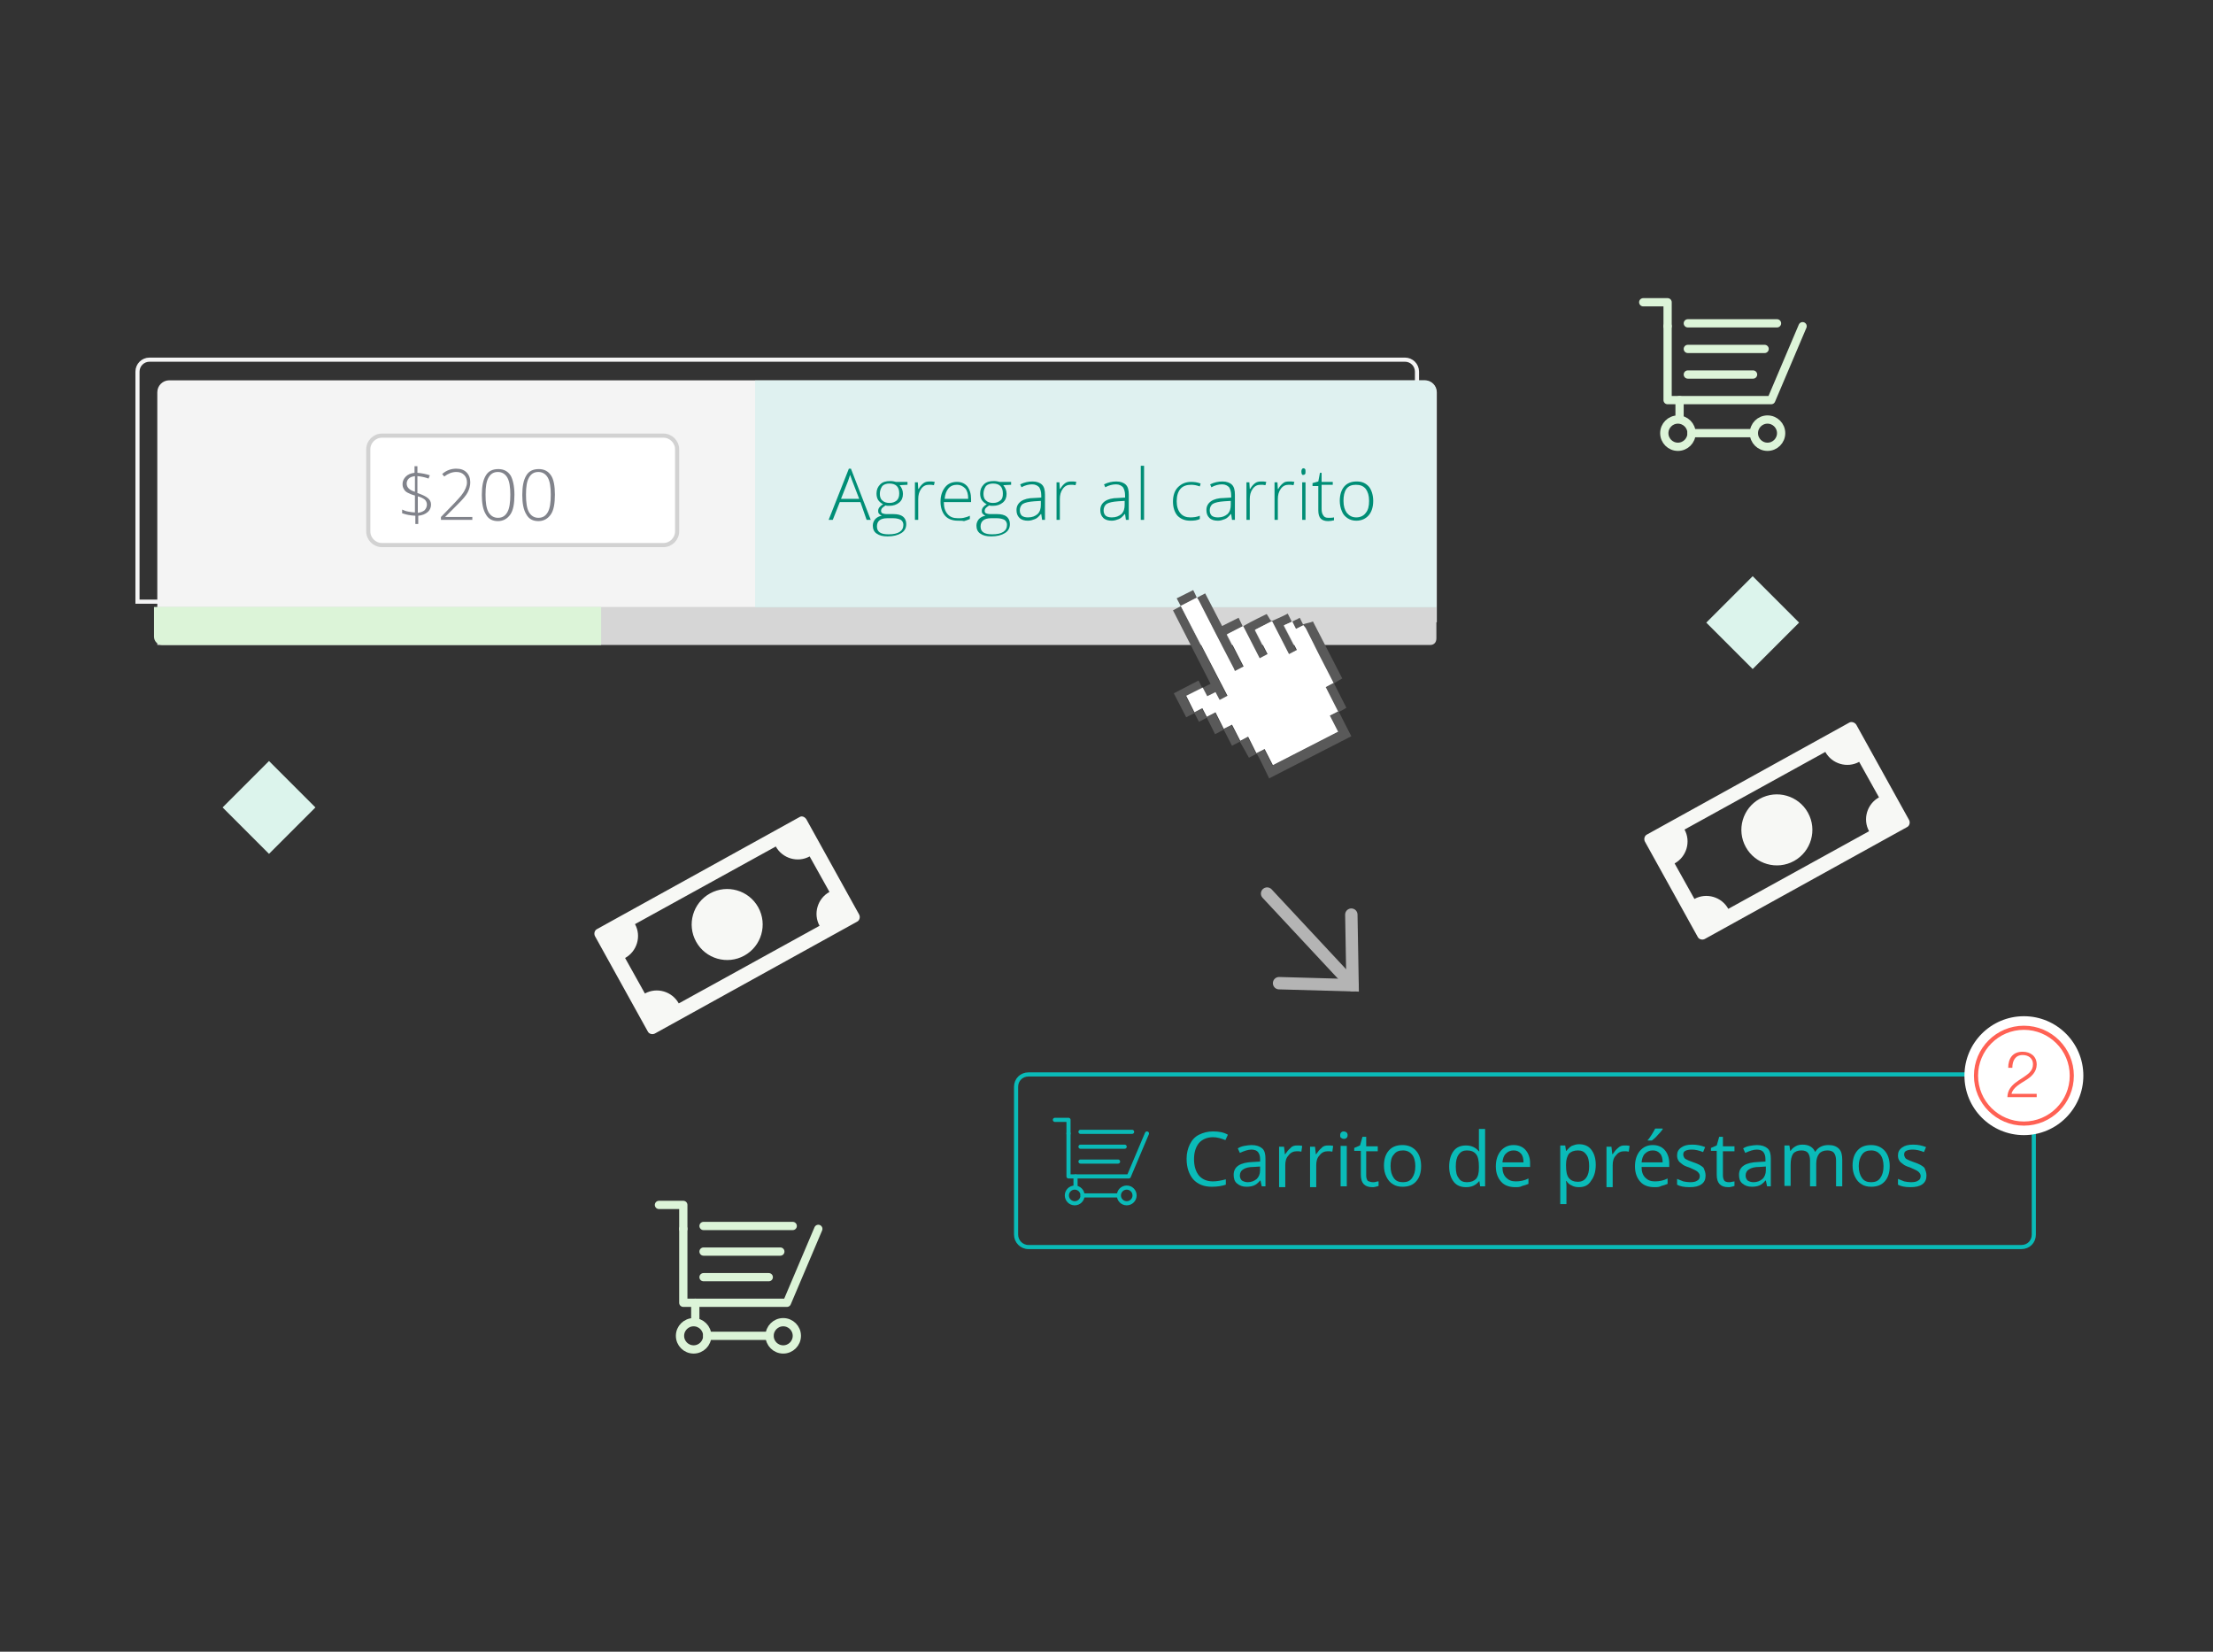 <?xml version="1.0" encoding="utf-8"?>
<!-- Generator: Adobe Illustrator 19.2.1, SVG Export Plug-In . SVG Version: 6.00 Build 0)  -->
<svg version="1.1" id="Capa_1" xmlns="http://www.w3.org/2000/svg" xmlns:xlink="http://www.w3.org/1999/xlink" x="0px" y="0px"
	 viewBox="0 0 536 400" style="enable-background:new 0 0 536 400;" xml:space="preserve">
<rect x="0" y="0" width="536" height="400" fill="#333333" stroke="none"/>
<style type="text/css">
	.st0{fill:#F7F8F5;}
	.st1{fill:#DCF4EC;}
	.st2{fill:#F4F4F4;}
	.st3{fill:none;stroke:#F4F4F4;stroke-miterlimit:10;}
	.st4{fill:#D6D6D6;}
	.st5{fill:#DCF4D8;}
	.st6{opacity:0.5;fill:#CBEEED;}
	.st7{fill:#FFFFFF;stroke:#D2D2D2;stroke-miterlimit:10;}
	.st8{fill:#008E76;}
	.st9{fill:#81838B;}
	.st10{fill:#595959;}
	.st11{fill:#FFFFFF;}
	.st12{fill:none;stroke:#B4B4B4;stroke-width:3;stroke-linecap:round;stroke-miterlimit:10;}
	.st13{fill:#0ABBB8;}
	.st14{fill:none;stroke:#0ABBB8;stroke-miterlimit:10;}
	.st15{fill:none;stroke:#FF6154;stroke-miterlimit:10;}
	.st16{fill:#FF6154;}
	.st17{fill:none;stroke:#0ABBB8;stroke-linecap:round;stroke-linejoin:round;stroke-miterlimit:10;}
	.st18{fill:none;stroke:#DCF4D8;stroke-width:2;stroke-linecap:round;stroke-linejoin:round;stroke-miterlimit:10;}
	.st19{fill:none;stroke:#DCF4D8;stroke-width:2;stroke-miterlimit:10;}
</style>
<g>
	
		<ellipse transform="matrix(0.875 -0.484 0.484 0.875 -43.611 233.241)" class="st0" cx="430.4" cy="201.2" rx="8.6" ry="8.6"/>
	<path class="st0" d="M447.9,175l-49,27.1c-0.6,0.3-0.8,1.1-0.5,1.7l12.8,23.1c0.3,0.6,1.1,0.8,1.7,0.5l49-27.1
		c0.6-0.3,0.8-1.1,0.5-1.7l-12.8-23.1C449.2,174.9,448.4,174.7,447.9,175z M455.1,193.1c-2.9,1.6-4,5.3-2.4,8.2l-34.1,18.8
		c-1.6-2.9-5.3-4-8.2-2.4l-4.8-8.6c2.9-1.6,4-5.3,2.4-8.2l34.1-18.8c1.6,2.9,5.3,4,8.2,2.4L455.1,193.1z"/>
</g>
<g>
	<ellipse transform="matrix(0.875 -0.484 0.484 0.875 -86.377 113.125)" class="st0" cx="176.1" cy="224" rx="8.6" ry="8.6"/>
	<path class="st0" d="M193.6,197.9l-49,27.1c-0.6,0.3-0.8,1.1-0.5,1.7l12.8,23.1c0.3,0.6,1.1,0.8,1.7,0.5l49-27.1
		c0.6-0.3,0.8-1.1,0.5-1.7l-12.8-23.1C194.9,197.8,194.2,197.5,193.6,197.9z M200.9,216c-2.9,1.6-4,5.3-2.4,8.2l-34.1,18.8
		c-1.6-2.9-5.3-4-8.2-2.4l-4.8-8.6c2.9-1.6,4-5.3,2.4-8.2l34.1-18.8c1.6,2.9,5.3,4,8.2,2.4L200.9,216z"/>
</g>
<rect x="57.2" y="187.6" transform="matrix(0.707 -0.707 0.707 0.707 -119.16 103.346)" class="st1" width="15.9" height="15.9"/>
<rect x="416.6" y="142.8" transform="matrix(0.707 -0.707 0.707 0.707 17.77 344.358)" class="st1" width="15.9" height="15.9"/>
<path class="st2" d="M347.9,150.7H38.1V95c0-1.6,1.3-2.9,2.9-2.9h304.1c1.6,0,2.9,1.3,2.9,2.9V150.7z"/>
<path class="st3" d="M343.1,145.7H33.3V90c0-1.6,1.3-2.9,2.9-2.9h304.1c1.6,0,2.9,1.3,2.9,2.9V145.7z"/>
<path class="st4" d="M346.4,156.2H38.1v-9.2h309.8v7.6C347.9,155.6,347.3,156.2,346.4,156.2z"/>
<path class="st5" d="M145.7,156.2H39.3c-1.1,0-2-0.9-2-2v-7.2h108.3V156.2z"/>
<path class="st6" d="M182.9,147.1h165V95c0-1.6-1.3-2.9-2.9-2.9H182.9V147.1z"/>
<path class="st7" d="M160.7,132H92.5c-1.8,0-3.3-1.5-3.3-3.3v-19.9c0-1.8,1.5-3.3,3.3-3.3h68.2c1.8,0,3.3,1.5,3.3,3.3v19.9
	C164,130.5,162.5,132,160.7,132z"/>
<g>
	<path class="st8" d="M208.4,121.6h-5l-1.7,4.3h-1l4.9-12.4h0.5l4.8,12.4h-1L208.4,121.6z M203.7,120.8h4.4l-1.7-4.4
		c-0.1-0.3-0.3-0.8-0.5-1.4c-0.2,0.5-0.3,1-0.5,1.5L203.7,120.8z"/>
	<path class="st8" d="M219.8,116.8v0.6l-1.9,0.1c0.5,0.6,0.8,1.3,0.8,2.1c0,0.9-0.3,1.6-0.9,2.1c-0.6,0.5-1.4,0.8-2.4,0.8
		c-0.4,0-0.7,0-0.9-0.1c-0.3,0.2-0.6,0.4-0.8,0.6c-0.2,0.2-0.3,0.5-0.3,0.7c0,0.3,0.1,0.5,0.3,0.6c0.2,0.1,0.6,0.2,1.1,0.2h1.6
		c1,0,1.8,0.2,2.3,0.6c0.5,0.4,0.8,1,0.8,1.8c0,1-0.4,1.7-1.2,2.2c-0.8,0.5-1.9,0.8-3.3,0.8c-1.2,0-2-0.2-2.7-0.7
		c-0.6-0.4-0.9-1.1-0.9-1.9c0-0.6,0.2-1.1,0.6-1.6c0.4-0.4,0.9-0.7,1.6-0.8c-0.3-0.1-0.5-0.3-0.7-0.5c-0.2-0.2-0.2-0.5-0.2-0.7
		c0-0.6,0.4-1.1,1.2-1.6c-0.5-0.2-0.9-0.6-1.2-1c-0.3-0.5-0.4-1-0.4-1.6c0-0.9,0.3-1.6,0.9-2.2c0.6-0.6,1.4-0.8,2.4-0.8
		c0.6,0,1.1,0.1,1.4,0.2H219.8z M212.4,127.5c0,1.3,0.9,1.9,2.8,1.9c2.4,0,3.6-0.8,3.6-2.3c0-0.5-0.2-0.9-0.6-1.2
		c-0.4-0.2-1-0.4-1.8-0.4h-1.5C213.2,125.5,212.4,126.2,212.4,127.5z M213.1,119.6c0,0.7,0.2,1.3,0.6,1.6c0.4,0.4,1,0.6,1.7,0.6
		c0.8,0,1.3-0.2,1.8-0.6c0.4-0.4,0.6-0.9,0.6-1.7c0-0.8-0.2-1.4-0.6-1.8c-0.4-0.4-1-0.6-1.8-0.6c-0.7,0-1.3,0.2-1.7,0.6
		C213.3,118.3,213.1,118.9,213.1,119.6z"/>
	<path class="st8" d="M225.2,116.6c0.4,0,0.8,0,1.2,0.1l-0.2,0.8c-0.4-0.1-0.8-0.1-1.2-0.1c-0.8,0-1.4,0.3-1.9,1
		c-0.5,0.7-0.7,1.5-0.7,2.5v5h-0.8v-9.1h0.7l0.1,1.6h0.1c0.4-0.7,0.8-1.1,1.2-1.4C224.1,116.7,224.6,116.6,225.2,116.6z"/>
	<path class="st8" d="M232,126.1c-1.3,0-2.4-0.4-3.1-1.2c-0.7-0.8-1.1-2-1.1-3.4c0-1.5,0.4-2.6,1.1-3.5c0.7-0.9,1.7-1.3,2.9-1.3
		c1.1,0,1.9,0.4,2.5,1.1c0.6,0.8,0.9,1.8,0.9,3.1v0.7h-6.6c0,1.3,0.3,2.2,0.9,2.9c0.6,0.7,1.4,1,2.5,1c0.5,0,1,0,1.4-0.1
		c0.4-0.1,0.9-0.2,1.5-0.5v0.8c-0.5,0.2-1,0.4-1.4,0.5C233.1,126.1,232.6,126.1,232,126.1z M231.8,117.4c-0.9,0-1.6,0.3-2.1,0.9
		c-0.5,0.6-0.8,1.4-0.9,2.5h5.7c0-1.1-0.2-1.9-0.7-2.5C233.2,117.7,232.6,117.4,231.8,117.4z"/>
	<path class="st8" d="M244.9,116.8v0.6l-1.9,0.1c0.5,0.6,0.8,1.3,0.8,2.1c0,0.9-0.3,1.6-0.9,2.1c-0.6,0.5-1.4,0.8-2.4,0.8
		c-0.4,0-0.7,0-0.9-0.1c-0.3,0.2-0.6,0.4-0.8,0.6c-0.2,0.2-0.3,0.5-0.3,0.7c0,0.3,0.1,0.5,0.3,0.6c0.2,0.1,0.6,0.2,1.1,0.2h1.6
		c1,0,1.8,0.2,2.3,0.6c0.5,0.4,0.8,1,0.8,1.8c0,1-0.4,1.7-1.2,2.2c-0.8,0.5-1.9,0.8-3.3,0.8c-1.2,0-2-0.2-2.7-0.7
		c-0.6-0.4-0.9-1.1-0.9-1.9c0-0.6,0.2-1.1,0.6-1.6c0.4-0.4,0.9-0.7,1.6-0.8c-0.3-0.1-0.5-0.3-0.7-0.5c-0.2-0.2-0.2-0.5-0.2-0.7
		c0-0.6,0.4-1.1,1.2-1.6c-0.5-0.2-0.9-0.6-1.2-1c-0.3-0.5-0.4-1-0.4-1.6c0-0.9,0.3-1.6,0.9-2.2c0.6-0.6,1.4-0.8,2.4-0.8
		c0.6,0,1.1,0.1,1.4,0.2H244.9z M237.5,127.5c0,1.3,0.9,1.9,2.8,1.9c2.4,0,3.6-0.8,3.6-2.3c0-0.5-0.2-0.9-0.6-1.2
		c-0.4-0.2-1-0.4-1.8-0.4h-1.5C238.4,125.5,237.5,126.2,237.5,127.5z M238.2,119.6c0,0.7,0.2,1.3,0.6,1.6c0.4,0.4,1,0.6,1.7,0.6
		c0.8,0,1.3-0.2,1.8-0.6s0.6-0.9,0.6-1.7c0-0.8-0.2-1.4-0.6-1.8c-0.4-0.4-1-0.6-1.8-0.6c-0.7,0-1.3,0.2-1.7,0.6
		C238.4,118.3,238.2,118.9,238.2,119.6z"/>
	<path class="st8" d="M252.4,125.9l-0.2-1.4h-0.1c-0.5,0.6-0.9,1-1.4,1.2c-0.5,0.2-1.1,0.4-1.7,0.4c-0.9,0-1.6-0.2-2.1-0.7
		c-0.5-0.5-0.7-1.1-0.7-1.9c0-0.9,0.4-1.6,1.1-2.1s1.8-0.8,3.2-0.8l1.7-0.1V120c0-0.9-0.2-1.5-0.5-2c-0.4-0.4-0.9-0.7-1.7-0.7
		c-0.8,0-1.7,0.2-2.6,0.7l-0.3-0.7c1-0.5,2-0.7,3-0.7c1,0,1.8,0.3,2.3,0.8c0.5,0.5,0.7,1.3,0.7,2.4v6.1H252.4z M249,125.3
		c1,0,1.7-0.3,2.3-0.8c0.6-0.6,0.8-1.3,0.8-2.3v-0.9l-1.6,0.1c-1.3,0.1-2.2,0.3-2.7,0.6c-0.5,0.3-0.8,0.9-0.8,1.6
		c0,0.6,0.2,1,0.5,1.3C247.9,125.2,248.4,125.3,249,125.3z"/>
	<path class="st8" d="M259.5,116.6c0.4,0,0.8,0,1.2,0.1l-0.2,0.8c-0.4-0.1-0.8-0.1-1.2-0.1c-0.8,0-1.4,0.3-1.9,1
		c-0.5,0.7-0.7,1.5-0.7,2.5v5h-0.8v-9.1h0.7l0.1,1.6h0.1c0.4-0.7,0.8-1.1,1.2-1.4C258.4,116.7,258.9,116.6,259.5,116.6z"/>
	<path class="st8" d="M272.7,125.9l-0.2-1.4h-0.1c-0.5,0.6-0.9,1-1.4,1.2c-0.5,0.2-1.1,0.4-1.7,0.4c-0.9,0-1.6-0.2-2.1-0.7
		c-0.5-0.5-0.7-1.1-0.7-1.9c0-0.9,0.4-1.6,1.1-2.1c0.7-0.5,1.8-0.8,3.2-0.8l1.7-0.1V120c0-0.9-0.2-1.5-0.5-2
		c-0.4-0.4-0.9-0.7-1.7-0.7c-0.8,0-1.7,0.2-2.6,0.7l-0.3-0.7c1-0.5,2-0.7,3-0.7c1,0,1.8,0.3,2.3,0.8c0.5,0.5,0.7,1.3,0.7,2.4v6.1
		H272.7z M269.3,125.3c1,0,1.7-0.3,2.3-0.8c0.6-0.6,0.8-1.3,0.8-2.3v-0.9l-1.6,0.1c-1.3,0.1-2.2,0.3-2.7,0.6
		c-0.5,0.3-0.8,0.9-0.8,1.6c0,0.6,0.2,1,0.5,1.3C268.2,125.2,268.7,125.3,269.3,125.3z"/>
	<path class="st8" d="M277.1,125.9h-0.8v-13.1h0.8V125.9z"/>
	<path class="st8" d="M288.3,126.1c-1.3,0-2.3-0.4-3.1-1.2c-0.7-0.8-1.1-2-1.1-3.4c0-1.5,0.4-2.7,1.2-3.5c0.8-0.8,1.8-1.3,3.2-1.3
		c0.8,0,1.5,0.1,2.3,0.4l-0.2,0.7c-0.8-0.3-1.5-0.4-2.1-0.4c-1.1,0-2,0.3-2.6,1c-0.6,0.7-0.9,1.7-0.9,3c0,1.2,0.3,2.2,0.9,2.9
		c0.6,0.7,1.4,1,2.4,1c0.8,0,1.6-0.1,2.3-0.4v0.8C290,126,289.2,126.1,288.3,126.1z"/>
	<path class="st8" d="M298.4,125.9l-0.2-1.4h-0.1c-0.5,0.6-0.9,1-1.4,1.2c-0.5,0.2-1.1,0.4-1.7,0.4c-0.9,0-1.6-0.2-2.1-0.7
		c-0.5-0.5-0.7-1.1-0.7-1.9c0-0.9,0.4-1.6,1.1-2.1s1.8-0.8,3.2-0.8l1.7-0.1V120c0-0.9-0.2-1.5-0.5-2c-0.4-0.4-0.9-0.7-1.7-0.7
		c-0.8,0-1.7,0.2-2.6,0.7l-0.3-0.7c1-0.5,2-0.7,3-0.7c1,0,1.8,0.3,2.3,0.8c0.5,0.5,0.7,1.3,0.7,2.4v6.1H298.4z M295,125.3
		c1,0,1.7-0.3,2.3-0.8c0.6-0.6,0.8-1.3,0.8-2.3v-0.9l-1.6,0.1c-1.3,0.1-2.2,0.3-2.7,0.6c-0.5,0.3-0.8,0.9-0.8,1.6
		c0,0.6,0.2,1,0.5,1.3C293.9,125.2,294.4,125.3,295,125.3z"/>
	<path class="st8" d="M305.5,116.6c0.4,0,0.8,0,1.2,0.1l-0.2,0.8c-0.4-0.1-0.8-0.1-1.2-0.1c-0.8,0-1.4,0.3-1.9,1
		c-0.5,0.7-0.7,1.5-0.7,2.5v5h-0.8v-9.1h0.7l0.1,1.6h0.1c0.4-0.7,0.8-1.1,1.2-1.4C304.4,116.7,304.9,116.6,305.5,116.6z"/>
	<path class="st8" d="M312.3,116.6c0.4,0,0.8,0,1.2,0.1l-0.2,0.8c-0.4-0.1-0.8-0.1-1.2-0.1c-0.8,0-1.4,0.3-1.9,1
		c-0.5,0.7-0.7,1.5-0.7,2.5v5h-0.8v-9.1h0.7l0.1,1.6h0.1c0.4-0.7,0.8-1.1,1.2-1.4C311.1,116.7,311.6,116.6,312.3,116.6z"/>
	<path class="st8" d="M315.2,114.2c0-0.5,0.2-0.8,0.5-0.8c0.2,0,0.3,0.1,0.4,0.2c0.1,0.1,0.1,0.3,0.1,0.6c0,0.3,0,0.5-0.1,0.6
		c-0.1,0.1-0.2,0.2-0.4,0.2C315.4,115.1,315.2,114.8,315.2,114.2z M316.2,125.9h-0.8v-9.1h0.8V125.9z"/>
	<path class="st8" d="M321.7,125.4c0.5,0,1,0,1.4-0.1v0.7c-0.4,0.1-0.9,0.2-1.4,0.2c-0.8,0-1.4-0.2-1.8-0.6c-0.4-0.4-0.6-1.1-0.6-2
		v-5.9h-1.4V117l1.4-0.4l0.4-2.1h0.4v2.2h2.7v0.7h-2.7v5.8c0,0.7,0.1,1.2,0.4,1.6C320.7,125.2,321.1,125.4,321.7,125.4z"/>
	<path class="st8" d="M332.6,121.3c0,1.5-0.4,2.7-1.1,3.5c-0.7,0.8-1.7,1.3-3,1.3c-0.8,0-1.5-0.2-2.1-0.6c-0.6-0.4-1.1-0.9-1.4-1.7
		c-0.3-0.7-0.5-1.6-0.5-2.5c0-1.5,0.4-2.7,1.1-3.5c0.7-0.8,1.7-1.2,3-1.2c1.3,0,2.2,0.4,3,1.3C332.2,118.7,332.6,119.9,332.6,121.3z
		 M325.4,121.3c0,1.3,0.3,2.2,0.8,2.9c0.6,0.7,1.3,1.1,2.3,1.1s1.8-0.4,2.3-1.1c0.6-0.7,0.8-1.7,0.8-2.9c0-1.3-0.3-2.2-0.8-2.9
		c-0.6-0.7-1.3-1-2.4-1c-1,0-1.8,0.3-2.3,1C325.6,119.1,325.4,120.1,325.4,121.3z"/>
</g>
<g>
	<path class="st9" d="M104.4,122.2c0,0.7-0.3,1.4-0.8,1.8c-0.6,0.5-1.3,0.8-2.3,0.9v2h-0.7v-2c-0.5,0-1.1-0.1-1.7-0.2
		c-0.6-0.1-1.1-0.3-1.5-0.4v-0.9c0.4,0.2,0.9,0.4,1.5,0.5c0.6,0.1,1.1,0.2,1.6,0.2V120c-0.8-0.2-1.4-0.5-1.8-0.7
		c-0.4-0.2-0.7-0.5-0.9-0.9c-0.2-0.3-0.3-0.7-0.3-1.2c0-0.7,0.3-1.3,0.8-1.8c0.5-0.5,1.2-0.8,2.1-0.9v-1.6h0.7v1.6
		c1.1,0.1,2.1,0.3,3,0.6l-0.3,0.8c-0.8-0.3-1.7-0.5-2.7-0.6v4.1c1.2,0.4,2,0.8,2.5,1.2C104.1,121,104.4,121.5,104.4,122.2z
		 M98.5,117.1c0,0.5,0.2,0.9,0.5,1.2s0.8,0.6,1.5,0.8v-3.8c-0.7,0.1-1.2,0.3-1.5,0.6C98.7,116.2,98.5,116.6,98.5,117.1z
		 M103.4,122.2c0-0.5-0.2-0.9-0.5-1.2c-0.4-0.3-0.9-0.6-1.7-0.8v4c0.7-0.1,1.2-0.3,1.6-0.6C103.2,123.2,103.4,122.7,103.4,122.2z"/>
	<path class="st9" d="M114.5,125.9h-7.7v-0.7l3.3-3.4c0.9-1,1.6-1.7,1.9-2.2c0.4-0.5,0.6-1,0.8-1.4c0.2-0.5,0.3-0.9,0.3-1.4
		c0-0.7-0.2-1.3-0.7-1.8c-0.5-0.5-1.1-0.7-1.9-0.7c-1,0-2,0.4-2.9,1.1l-0.5-0.6c1-0.9,2.2-1.3,3.4-1.3c1.1,0,1.9,0.3,2.5,0.9
		c0.6,0.6,0.9,1.4,0.9,2.4c0,0.8-0.2,1.6-0.6,2.4c-0.4,0.8-1.2,1.7-2.3,2.8l-3.2,3.2v0h6.6V125.9z"/>
	<path class="st9" d="M124.6,119.8c0,2.2-0.3,3.8-1,4.8c-0.7,1-1.7,1.6-3,1.6c-1.3,0-2.3-0.5-2.9-1.6c-0.7-1.1-1-2.7-1-4.7
		c0-2.1,0.3-3.7,1-4.8c0.6-1,1.6-1.5,3-1.5c1.3,0,2.3,0.5,3,1.6C124.2,116.1,124.6,117.7,124.6,119.8z M117.6,119.8
		c0,1.9,0.2,3.3,0.7,4.2c0.5,0.9,1.3,1.4,2.3,1.4c1.1,0,1.8-0.5,2.3-1.4s0.7-2.3,0.7-4.2c0-1.8-0.2-3.2-0.7-4.1s-1.3-1.4-2.3-1.4
		c-1.1,0-1.8,0.5-2.3,1.4C117.8,116.6,117.6,117.9,117.6,119.8z"/>
	<path class="st9" d="M134.4,119.8c0,2.2-0.3,3.8-1,4.8c-0.7,1-1.7,1.6-3,1.6c-1.3,0-2.3-0.5-2.9-1.6c-0.7-1.1-1-2.7-1-4.7
		c0-2.1,0.3-3.7,1-4.8c0.6-1,1.6-1.5,3-1.5c1.3,0,2.3,0.5,3,1.6C134.1,116.1,134.4,117.7,134.4,119.8z M127.4,119.8
		c0,1.9,0.2,3.3,0.7,4.2c0.5,0.9,1.3,1.4,2.3,1.4c1.1,0,1.8-0.5,2.3-1.4s0.7-2.3,0.7-4.2c0-1.8-0.2-3.2-0.7-4.1s-1.3-1.4-2.3-1.4
		c-1.1,0-1.8,0.5-2.3,1.4S127.4,117.9,127.4,119.8z"/>
</g>
<g>
	<polygon points="289.9,144.7 289.9,144.8 289.8,144.7 	"/>
	<path class="st10" d="M318,150.5l7.1,13.8c-0.7,0.4-1.4,0.8-2,1.2l3,5.9c-0.6,0.4-1.2,0.7-1.8,1c1,2,2,4,3,5.9l-19.9,10.2
		c-0.6-1.2-1.1-2.3-1.7-3.5c-0.4-0.8-0.8-1.6-1.3-2.5l-1.9,1c-0.7-1.3-1.4-2.5-2.2-3.9l-1.9,1l-2-3.9l-2.1,1.1l-2-4l-1.9,1l-1.1-2.1
		l-2,1l-3-5.8l6-3.1l0.9,1.8l2-1l-9.1-17.8l1.9-1l-1-1.9l4-2c0.3,0.6,0.6,1.2,0.9,1.9l-3.9,2l11.2,21.8l-1.9,1l-1-1.9l-2,1l-1.1-2.1
		l-4,2l2,4l1.9-1l1.1,2.1l2.1-1.1l2,4l2-1l2,3.9l1.9-1l2,4l2-1l2,3.9l15.8-8.1l-2-3.9l2-1l-3-5.9l1.9-1c-0.1-0.2-0.2-0.4-0.3-0.6
		c-2.1-4.2-4.2-8.4-6.4-12.6c-0.1-0.2-0.4-0.5-0.6-0.8l-1.8,0.9c-0.3-0.6-0.6-1.2-0.9-1.8c0.6-0.4,1.3-0.6,1.9-1l0.8,1.6
		C316.4,150.9,317.4,150.8,318,150.5z"/>
	<polygon points="289.9,144.7 289.9,144.8 289.9,144.7 	"/>
	<path class="st10" d="M301,151.7l-3.9,2l4,7.8l-2.1,1.1l-0.3-0.7c-2.8-5.5-5.6-11-8.5-16.5c-0.1-0.2-0.2-0.4-0.4-0.6l2.1-1.1
		l4.1,7.9l4-2C300.3,150.3,300.7,151,301,151.7z"/>
	<rect x="301" y="151.7" transform="matrix(0.89 -0.456 0.456 0.89 -36.046 153.936)" width="0" height="0"/>
	<path class="st10" d="M311.9,148.6l1,2c-0.6,0.3-1.3,0.6-2,0.9l3.1,6l-1.9,1l-4.1-8l-4.1,2.1l3,5.9l-1.9,1c-1.3-2.6-2.7-5.2-4-7.8
		c0.6-0.3,1.2-0.7,1.8-1c1.3-0.7,2.6-1.3,4-2c0.3,0.5,0.6,0.9,0.8,1.3c0.2,0.4,0.5,0.4,0.9,0.2C309.6,149.7,310.8,149.2,311.9,148.6
		z"/>
	<polygon points="313,150.6 313,150.6 313,150.6 	"/>
	<path class="st11" d="M316.3,152.2c2.1,4.2,4.2,8.4,6.4,12.6c0.1,0.2,0.2,0.4,0.3,0.6l-1.9,1l3,5.9l-2,1l2,3.9l-15.8,8.1l-2-3.9
		l-2,1l-2-4l-1.9,1l-2-3.9l-2,1l-2-4l-2.1,1.1l-1.1-2.1l-1.9,1l-2-4l4-2l1.1,2.1l2-1l1,1.9l1.9-1L286,146.7l3.9-2l0,0l0,0
		c0.1,0.2,0.3,0.4,0.4,0.6c2.8,5.5,5.6,11,8.5,16.5l0.3,0.7l2.1-1.1l-4-7.8l3.9-2l0,0l0,0c1.3,2.6,2.7,5.2,4,7.8l1.9-1l-3-5.9
		l4.1-2.1l4.1,8l1.9-1l-3.1-6c0.7-0.3,1.4-0.6,2-0.9l0,0c0,0,0,0,0,0c0.3,0.6,0.6,1.2,0.9,1.8l1.8-0.9
		C315.9,151.7,316.3,152.1,316.3,152.2z"/>
	<polygon points="313,150.6 313,150.6 313,150.6 313,150.6 	"/>
</g>
<g>
	<polyline class="st12" points="309.8,238.1 327.6,238.6 327.3,221.5 	"/>
	<line class="st12" x1="306.9" y1="216.4" x2="327.6" y2="238.6"/>
</g>
<g>
	<path class="st13" d="M293.8,275.4c-1.4,0-2.6,0.5-3.4,1.4c-0.8,1-1.2,2.3-1.2,3.9c0,1.7,0.4,3,1.2,4c0.8,0.9,1.9,1.4,3.4,1.4
		c0.9,0,2-0.2,3.1-0.5v1.3c-0.9,0.3-2,0.5-3.4,0.5c-1.9,0-3.4-0.6-4.5-1.8c-1-1.2-1.6-2.8-1.6-5c0-1.3,0.3-2.5,0.8-3.5
		c0.5-1,1.2-1.8,2.2-2.3c1-0.5,2.1-0.8,3.4-0.8c1.4,0,2.6,0.2,3.6,0.8l-0.6,1.3C295.8,275.7,294.8,275.4,293.8,275.4z"/>
	<path class="st13" d="M305.6,287.3l-0.3-1.4h-0.1c-0.5,0.6-1,1-1.5,1.2c-0.5,0.2-1.1,0.3-1.8,0.3c-1,0-1.7-0.3-2.3-0.8
		s-0.8-1.2-0.8-2.1c0-2,1.6-3,4.7-3.1l1.7-0.1v-0.6c0-0.8-0.2-1.3-0.5-1.7c-0.3-0.4-0.9-0.6-1.6-0.6c-0.8,0-1.7,0.3-2.8,0.8
		l-0.5-1.1c0.5-0.3,1-0.5,1.6-0.6c0.6-0.1,1.2-0.2,1.7-0.2c1.2,0,2,0.3,2.6,0.8c0.6,0.5,0.8,1.4,0.8,2.5v6.7H305.6z M302.2,286.3
		c0.9,0,1.6-0.3,2.2-0.8c0.5-0.5,0.8-1.2,0.8-2.1v-0.9l-1.5,0.1c-1.2,0-2,0.2-2.6,0.6c-0.5,0.3-0.8,0.8-0.8,1.5
		c0,0.5,0.2,0.9,0.5,1.2C301.2,286.1,301.6,286.3,302.2,286.3z"/>
	<path class="st13" d="M314.2,277.4c0.4,0,0.8,0,1.2,0.1l-0.2,1.4c-0.4-0.1-0.8-0.1-1.1-0.1c-0.8,0-1.5,0.3-2,1
		c-0.6,0.6-0.8,1.4-0.8,2.4v5.3h-1.5v-9.8h1.2l0.2,1.8h0.1c0.4-0.6,0.8-1.1,1.3-1.5C313,277.5,313.6,277.4,314.2,277.4z"/>
	<path class="st13" d="M321.7,277.4c0.4,0,0.8,0,1.2,0.1l-0.2,1.4c-0.4-0.1-0.8-0.1-1.1-0.1c-0.8,0-1.5,0.3-2,1
		c-0.6,0.6-0.8,1.4-0.8,2.4v5.3h-1.5v-9.8h1.2l0.2,1.8h0.1c0.4-0.6,0.8-1.1,1.3-1.5C320.5,277.5,321.1,277.4,321.7,277.4z"/>
	<path class="st13" d="M324.6,274.9c0-0.3,0.1-0.6,0.3-0.7c0.2-0.2,0.4-0.2,0.6-0.2c0.2,0,0.4,0.1,0.6,0.2c0.2,0.2,0.3,0.4,0.3,0.7
		c0,0.3-0.1,0.6-0.3,0.7c-0.2,0.2-0.4,0.2-0.6,0.2c-0.3,0-0.5-0.1-0.6-0.2C324.6,275.5,324.6,275.2,324.6,274.9z M326.2,287.3h-1.5
		v-9.8h1.5V287.3z"/>
	<path class="st13" d="M332.5,286.3c0.3,0,0.5,0,0.8-0.1s0.4-0.1,0.6-0.1v1.1c-0.2,0.1-0.4,0.1-0.7,0.2c-0.3,0.1-0.6,0.1-0.8,0.1
		c-1.9,0-2.8-1-2.8-3v-5.8H328V278l1.4-0.6l0.6-2.1h0.9v2.3h2.8v1.2h-2.8v5.8c0,0.6,0.1,1,0.4,1.4
		C331.6,286.1,332,286.3,332.5,286.3z"/>
	<path class="st13" d="M344.2,282.4c0,1.6-0.4,2.8-1.2,3.7c-0.8,0.9-1.9,1.3-3.3,1.3c-0.9,0-1.7-0.2-2.3-0.6c-0.7-0.4-1.2-1-1.6-1.8
		c-0.4-0.8-0.6-1.7-0.6-2.7c0-1.6,0.4-2.8,1.2-3.7c0.8-0.9,1.9-1.3,3.3-1.3c1.4,0,2.5,0.5,3.3,1.4
		C343.8,279.6,344.2,280.9,344.2,282.4z M336.8,282.4c0,1.3,0.3,2.2,0.8,2.9c0.5,0.7,1.2,1,2.2,1c1,0,1.7-0.3,2.2-1
		c0.5-0.7,0.8-1.6,0.8-2.9c0-1.2-0.3-2.2-0.8-2.8c-0.5-0.6-1.2-1-2.2-1c-1,0-1.7,0.3-2.2,1C337,280.2,336.8,281.2,336.8,282.4z"/>
	<path class="st13" d="M358.3,286L358.3,286c-0.8,1-1.8,1.5-3.2,1.5c-1.3,0-2.3-0.4-3-1.3c-0.7-0.9-1.1-2.1-1.1-3.7
		c0-1.6,0.4-2.9,1.1-3.8c0.7-0.9,1.7-1.3,3-1.3c1.3,0,2.3,0.5,3.1,1.4h0.1l-0.1-0.7l0-0.7v-4h1.5v13.9h-1.2L358.3,286z M355.3,286.3
		c1,0,1.7-0.3,2.2-0.8c0.5-0.6,0.7-1.4,0.7-2.7v-0.3c0-1.4-0.2-2.4-0.7-3s-1.2-0.9-2.2-0.9c-0.9,0-1.5,0.3-2,1
		c-0.5,0.7-0.7,1.6-0.7,2.9c0,1.3,0.2,2.2,0.7,2.8C353.7,286,354.4,286.3,355.3,286.3z"/>
	<path class="st13" d="M367,287.5c-1.4,0-2.6-0.4-3.4-1.3c-0.8-0.9-1.3-2.1-1.3-3.7c0-1.6,0.4-2.8,1.2-3.8c0.8-0.9,1.8-1.4,3.1-1.4
		c1.2,0,2.2,0.4,2.9,1.2c0.7,0.8,1.1,1.9,1.1,3.2v0.9h-6.7c0,1.2,0.3,2,0.9,2.6c0.6,0.6,1.3,0.9,2.3,0.9c1.1,0,2.1-0.2,3.1-0.7v1.3
		c-0.5,0.2-1,0.4-1.5,0.5C368.2,287.5,367.6,287.5,367,287.5z M366.6,278.6c-0.8,0-1.4,0.3-1.9,0.8c-0.5,0.5-0.7,1.2-0.8,2.1h5.1
		c0-0.9-0.2-1.7-0.6-2.1C367.9,278.8,367.3,278.6,366.6,278.6z"/>
	<path class="st13" d="M382.4,287.5c-0.6,0-1.2-0.1-1.7-0.4c-0.5-0.2-1-0.6-1.3-1.1h-0.1c0.1,0.6,0.1,1.1,0.1,1.6v4h-1.5v-14.2h1.2
		l0.2,1.3h0.1c0.4-0.5,0.8-0.9,1.3-1.2c0.5-0.2,1.1-0.4,1.7-0.4c1.3,0,2.3,0.4,3,1.3c0.7,0.9,1.1,2.1,1.1,3.7c0,1.6-0.4,2.9-1.1,3.8
		C384.7,287.1,383.7,287.5,382.4,287.5z M382.2,278.6c-1,0-1.7,0.3-2.2,0.8c-0.4,0.6-0.7,1.4-0.7,2.6v0.3c0,1.4,0.2,2.4,0.7,3
		c0.5,0.6,1.2,0.9,2.2,0.9c0.8,0,1.5-0.3,2-1c0.5-0.7,0.7-1.6,0.7-2.8c0-1.2-0.2-2.2-0.7-2.8C383.7,278.9,383.1,278.6,382.2,278.6z"
		/>
	<path class="st13" d="M393.5,277.4c0.4,0,0.8,0,1.2,0.1l-0.2,1.4c-0.4-0.1-0.8-0.1-1.1-0.1c-0.8,0-1.5,0.3-2,1
		c-0.6,0.6-0.8,1.4-0.8,2.4v5.3h-1.5v-9.8h1.2l0.2,1.8h0.1c0.4-0.6,0.8-1.1,1.3-1.5C392.4,277.5,392.9,277.4,393.5,277.4z"/>
	<path class="st13" d="M400.7,287.5c-1.4,0-2.6-0.4-3.4-1.3c-0.8-0.9-1.3-2.1-1.3-3.7c0-1.6,0.4-2.8,1.2-3.8
		c0.8-0.9,1.8-1.4,3.1-1.4c1.2,0,2.2,0.4,2.9,1.2c0.7,0.8,1.1,1.9,1.1,3.2v0.9h-6.7c0,1.2,0.3,2,0.9,2.6c0.6,0.6,1.3,0.9,2.3,0.9
		c1.1,0,2.1-0.2,3.1-0.7v1.3c-0.5,0.2-1,0.4-1.5,0.5C401.9,287.5,401.3,287.5,400.7,287.5z M400.3,278.6c-0.8,0-1.4,0.3-1.9,0.8
		c-0.5,0.5-0.7,1.2-0.8,2.1h5.1c0-0.9-0.2-1.7-0.6-2.1C401.6,278.8,401,278.6,400.3,278.6z M399.2,276c0.3-0.4,0.6-0.8,0.9-1.3
		c0.3-0.5,0.6-1,0.8-1.4h1.8v0.2c-0.3,0.4-0.7,0.9-1.2,1.4c-0.5,0.6-1,1-1.4,1.3h-1V276z"/>
	<path class="st13" d="M413.1,284.7c0,0.9-0.3,1.6-1,2.1c-0.7,0.5-1.6,0.7-2.9,0.7c-1.3,0-2.3-0.2-3-0.6v-1.4c0.5,0.2,1,0.4,1.5,0.6
		c0.5,0.1,1.1,0.2,1.6,0.2c0.8,0,1.4-0.1,1.8-0.4c0.4-0.2,0.6-0.6,0.6-1.1c0-0.4-0.2-0.7-0.5-1s-1-0.6-1.9-1
		c-0.9-0.3-1.6-0.6-1.9-0.9c-0.4-0.3-0.7-0.5-0.9-0.9c-0.2-0.3-0.3-0.7-0.3-1.2c0-0.8,0.3-1.4,1-1.9s1.5-0.7,2.7-0.7
		c1.1,0,2.1,0.2,3.1,0.6l-0.5,1.2c-1-0.4-1.9-0.6-2.7-0.6c-0.7,0-1.2,0.1-1.6,0.3c-0.4,0.2-0.5,0.5-0.5,0.9c0,0.3,0.1,0.5,0.2,0.7
		c0.1,0.2,0.3,0.4,0.6,0.5c0.3,0.2,0.9,0.4,1.7,0.7c1.2,0.4,1.9,0.8,2.4,1.3C412.9,283.5,413.1,284,413.1,284.7z"/>
	<path class="st13" d="M418.7,286.3c0.3,0,0.5,0,0.8-0.1c0.2,0,0.4-0.1,0.6-0.1v1.1c-0.2,0.1-0.4,0.1-0.7,0.2
		c-0.3,0.1-0.6,0.1-0.8,0.1c-1.9,0-2.8-1-2.8-3v-5.8h-1.4V278l1.4-0.6l0.6-2.1h0.9v2.3h2.8v1.2h-2.8v5.8c0,0.6,0.1,1,0.4,1.4
		C417.8,286.1,418.2,286.3,418.7,286.3z"/>
	<path class="st13" d="M428,287.3l-0.3-1.4h-0.1c-0.5,0.6-1,1-1.5,1.2c-0.5,0.2-1.1,0.3-1.8,0.3c-1,0-1.7-0.3-2.3-0.8
		c-0.6-0.5-0.8-1.2-0.8-2.1c0-2,1.6-3,4.7-3.1l1.7-0.1v-0.6c0-0.8-0.2-1.3-0.5-1.7c-0.3-0.4-0.9-0.6-1.6-0.6c-0.8,0-1.7,0.3-2.8,0.8
		l-0.5-1.1c0.5-0.3,1-0.5,1.6-0.6c0.6-0.1,1.2-0.2,1.7-0.2c1.2,0,2,0.3,2.6,0.8c0.6,0.5,0.8,1.4,0.8,2.5v6.7H428z M424.7,286.3
		c0.9,0,1.6-0.3,2.2-0.8c0.5-0.5,0.8-1.2,0.8-2.1v-0.9l-1.5,0.1c-1.2,0-2,0.2-2.6,0.6c-0.5,0.3-0.8,0.8-0.8,1.5
		c0,0.5,0.2,0.9,0.5,1.2C423.6,286.1,424.1,286.3,424.7,286.3z"/>
	<path class="st13" d="M444.7,287.3V281c0-0.8-0.2-1.4-0.5-1.8c-0.3-0.4-0.9-0.6-1.6-0.6c-0.9,0-1.6,0.3-2,0.8
		c-0.4,0.5-0.7,1.3-0.7,2.4v5.5h-1.5V281c0-0.8-0.2-1.4-0.5-1.8c-0.3-0.4-0.9-0.6-1.6-0.6c-0.9,0-1.6,0.3-2,0.8
		c-0.4,0.6-0.6,1.5-0.6,2.7v5.1h-1.5v-9.8h1.2l0.2,1.3h0.1c0.3-0.5,0.7-0.8,1.2-1.1c0.5-0.3,1.1-0.4,1.7-0.4c1.5,0,2.5,0.6,3,1.7
		h0.1c0.3-0.5,0.7-0.9,1.3-1.2c0.6-0.3,1.2-0.4,1.9-0.4c1.1,0,1.9,0.3,2.5,0.9c0.6,0.6,0.8,1.5,0.8,2.7v6.4H444.7z"/>
	<path class="st13" d="M457.7,282.4c0,1.6-0.4,2.8-1.2,3.7c-0.8,0.9-1.9,1.3-3.3,1.3c-0.9,0-1.7-0.2-2.3-0.6c-0.7-0.4-1.2-1-1.6-1.8
		s-0.6-1.7-0.6-2.7c0-1.6,0.4-2.8,1.2-3.7c0.8-0.9,1.9-1.3,3.3-1.3c1.4,0,2.5,0.5,3.3,1.4C457.3,279.6,457.7,280.9,457.7,282.4z
		 M450.2,282.4c0,1.3,0.3,2.2,0.8,2.9c0.5,0.7,1.2,1,2.2,1c1,0,1.7-0.3,2.2-1c0.5-0.7,0.8-1.6,0.8-2.9c0-1.2-0.3-2.2-0.8-2.8
		c-0.5-0.6-1.2-1-2.2-1c-1,0-1.7,0.3-2.2,1S450.2,281.2,450.2,282.4z"/>
	<path class="st13" d="M466.6,284.7c0,0.9-0.3,1.6-1,2.1c-0.7,0.5-1.6,0.7-2.9,0.7c-1.3,0-2.3-0.2-3-0.6v-1.4c0.5,0.2,1,0.4,1.5,0.6
		c0.5,0.1,1.1,0.2,1.6,0.2c0.8,0,1.4-0.1,1.8-0.4c0.4-0.2,0.6-0.6,0.6-1.1c0-0.4-0.2-0.7-0.5-1s-1-0.6-1.9-1
		c-0.9-0.3-1.6-0.6-1.9-0.9c-0.4-0.3-0.7-0.5-0.9-0.9c-0.2-0.3-0.3-0.7-0.3-1.2c0-0.8,0.3-1.4,1-1.9s1.5-0.7,2.7-0.7
		c1.1,0,2.1,0.2,3.1,0.6l-0.5,1.2c-1-0.4-1.9-0.6-2.7-0.6c-0.7,0-1.2,0.1-1.6,0.3c-0.4,0.2-0.5,0.5-0.5,0.9c0,0.3,0.1,0.5,0.2,0.7
		c0.1,0.2,0.3,0.4,0.6,0.5c0.3,0.2,0.9,0.4,1.7,0.7c1.2,0.4,1.9,0.8,2.4,1.3C466.4,283.5,466.6,284,466.6,284.7z"/>
</g>
<path class="st14" d="M489.6,302H249.1c-1.7,0-3-1.4-3-3v-35.8c0-1.7,1.3-3,3-3h240.5c1.6,0,3,1.3,3,3V299
	C492.6,300.7,491.3,302,489.6,302z"/>
<circle class="st11" cx="490.2" cy="260.5" r="14.4"/>
<circle class="st15" cx="490.2" cy="260.5" r="11.6"/>
<g>
	<path class="st16" d="M493.4,265.7h-7.2c0.1-3.3,3.4-4.1,5.3-5.9c0.6-0.6,0.9-1.2,0.9-2.1c0-1.4-1.1-2.2-2.5-2.2
		c-1.8,0-2.5,1.4-2.5,3.1h-1c0-2.3,1.1-3.9,3.5-3.9c1.9,0,3.4,1.1,3.4,3.1c0,1.8-1.3,3-2.8,3.9c-1.1,0.7-3,1.7-3.3,3.2h6.1V265.7z"
		/>
</g>
<g>
	<g>
		<circle class="st17" cx="260.3" cy="289.5" r="1.9"/>
		<circle class="st17" cx="272.9" cy="289.5" r="1.9"/>
		<polyline class="st17" points="277.8,274.5 273.4,284.9 258.8,284.9 258.8,274.5 		"/>
		<line class="st17" x1="260.5" y1="287.2" x2="260.5" y2="284.9"/>
		<line class="st17" x1="270.9" y1="289.5" x2="262.2" y2="289.5"/>
		<polyline class="st17" points="255.5,271.2 258.8,271.2 258.8,274.5 		"/>
		<path class="st14" d="M261.1,274.1"/>
		<line class="st17" x1="261.7" y1="274.1" x2="274.2" y2="274.1"/>
		<line class="st17" x1="261.7" y1="277.7" x2="272.4" y2="277.7"/>
		<line class="st17" x1="261.7" y1="281.3" x2="270.8" y2="281.3"/>
	</g>
</g>
<g>
	<circle class="st18" cx="168" cy="323.5" r="3.3"/>
	<circle class="st18" cx="189.7" cy="323.5" r="3.3"/>
	<polyline class="st18" points="198.2,297.6 190.6,315.5 165.5,315.5 165.5,297.6 	"/>
	<line class="st18" x1="168.4" y1="319.4" x2="168.4" y2="315.5"/>
	<line class="st18" x1="186.4" y1="323.5" x2="171.3" y2="323.5"/>
	<polyline class="st18" points="159.6,291.8 165.5,291.8 165.5,297.6 	"/>
	<path class="st18" d="M169.4,296.9"/>
	<line class="st18" x1="170.4" y1="296.9" x2="192" y2="296.9"/>
	<line class="st18" x1="170.4" y1="303.1" x2="189" y2="303.1"/>
	<line class="st18" x1="170.4" y1="309.3" x2="186.2" y2="309.3"/>
</g>
<g>
	<g>
		<circle class="st18" cx="406.4" cy="104.9" r="3.3"/>
		<circle class="st18" cx="428.1" cy="104.9" r="3.3"/>
		<polyline class="st18" points="436.6,79 429,96.9 403.9,96.9 403.9,79 		"/>
		<line class="st18" x1="406.8" y1="100.9" x2="406.8" y2="96.9"/>
		<line class="st18" x1="424.8" y1="104.9" x2="409.7" y2="104.9"/>
		<polyline class="st18" points="398,73.2 403.9,73.2 403.9,79 		"/>
		<path class="st19" d="M407.8,78.3"/>
		<line class="st18" x1="408.8" y1="78.3" x2="430.4" y2="78.3"/>
		<line class="st18" x1="408.8" y1="84.5" x2="427.4" y2="84.5"/>
		<line class="st18" x1="408.8" y1="90.7" x2="424.6" y2="90.7"/>
	</g>
</g>
</svg>
